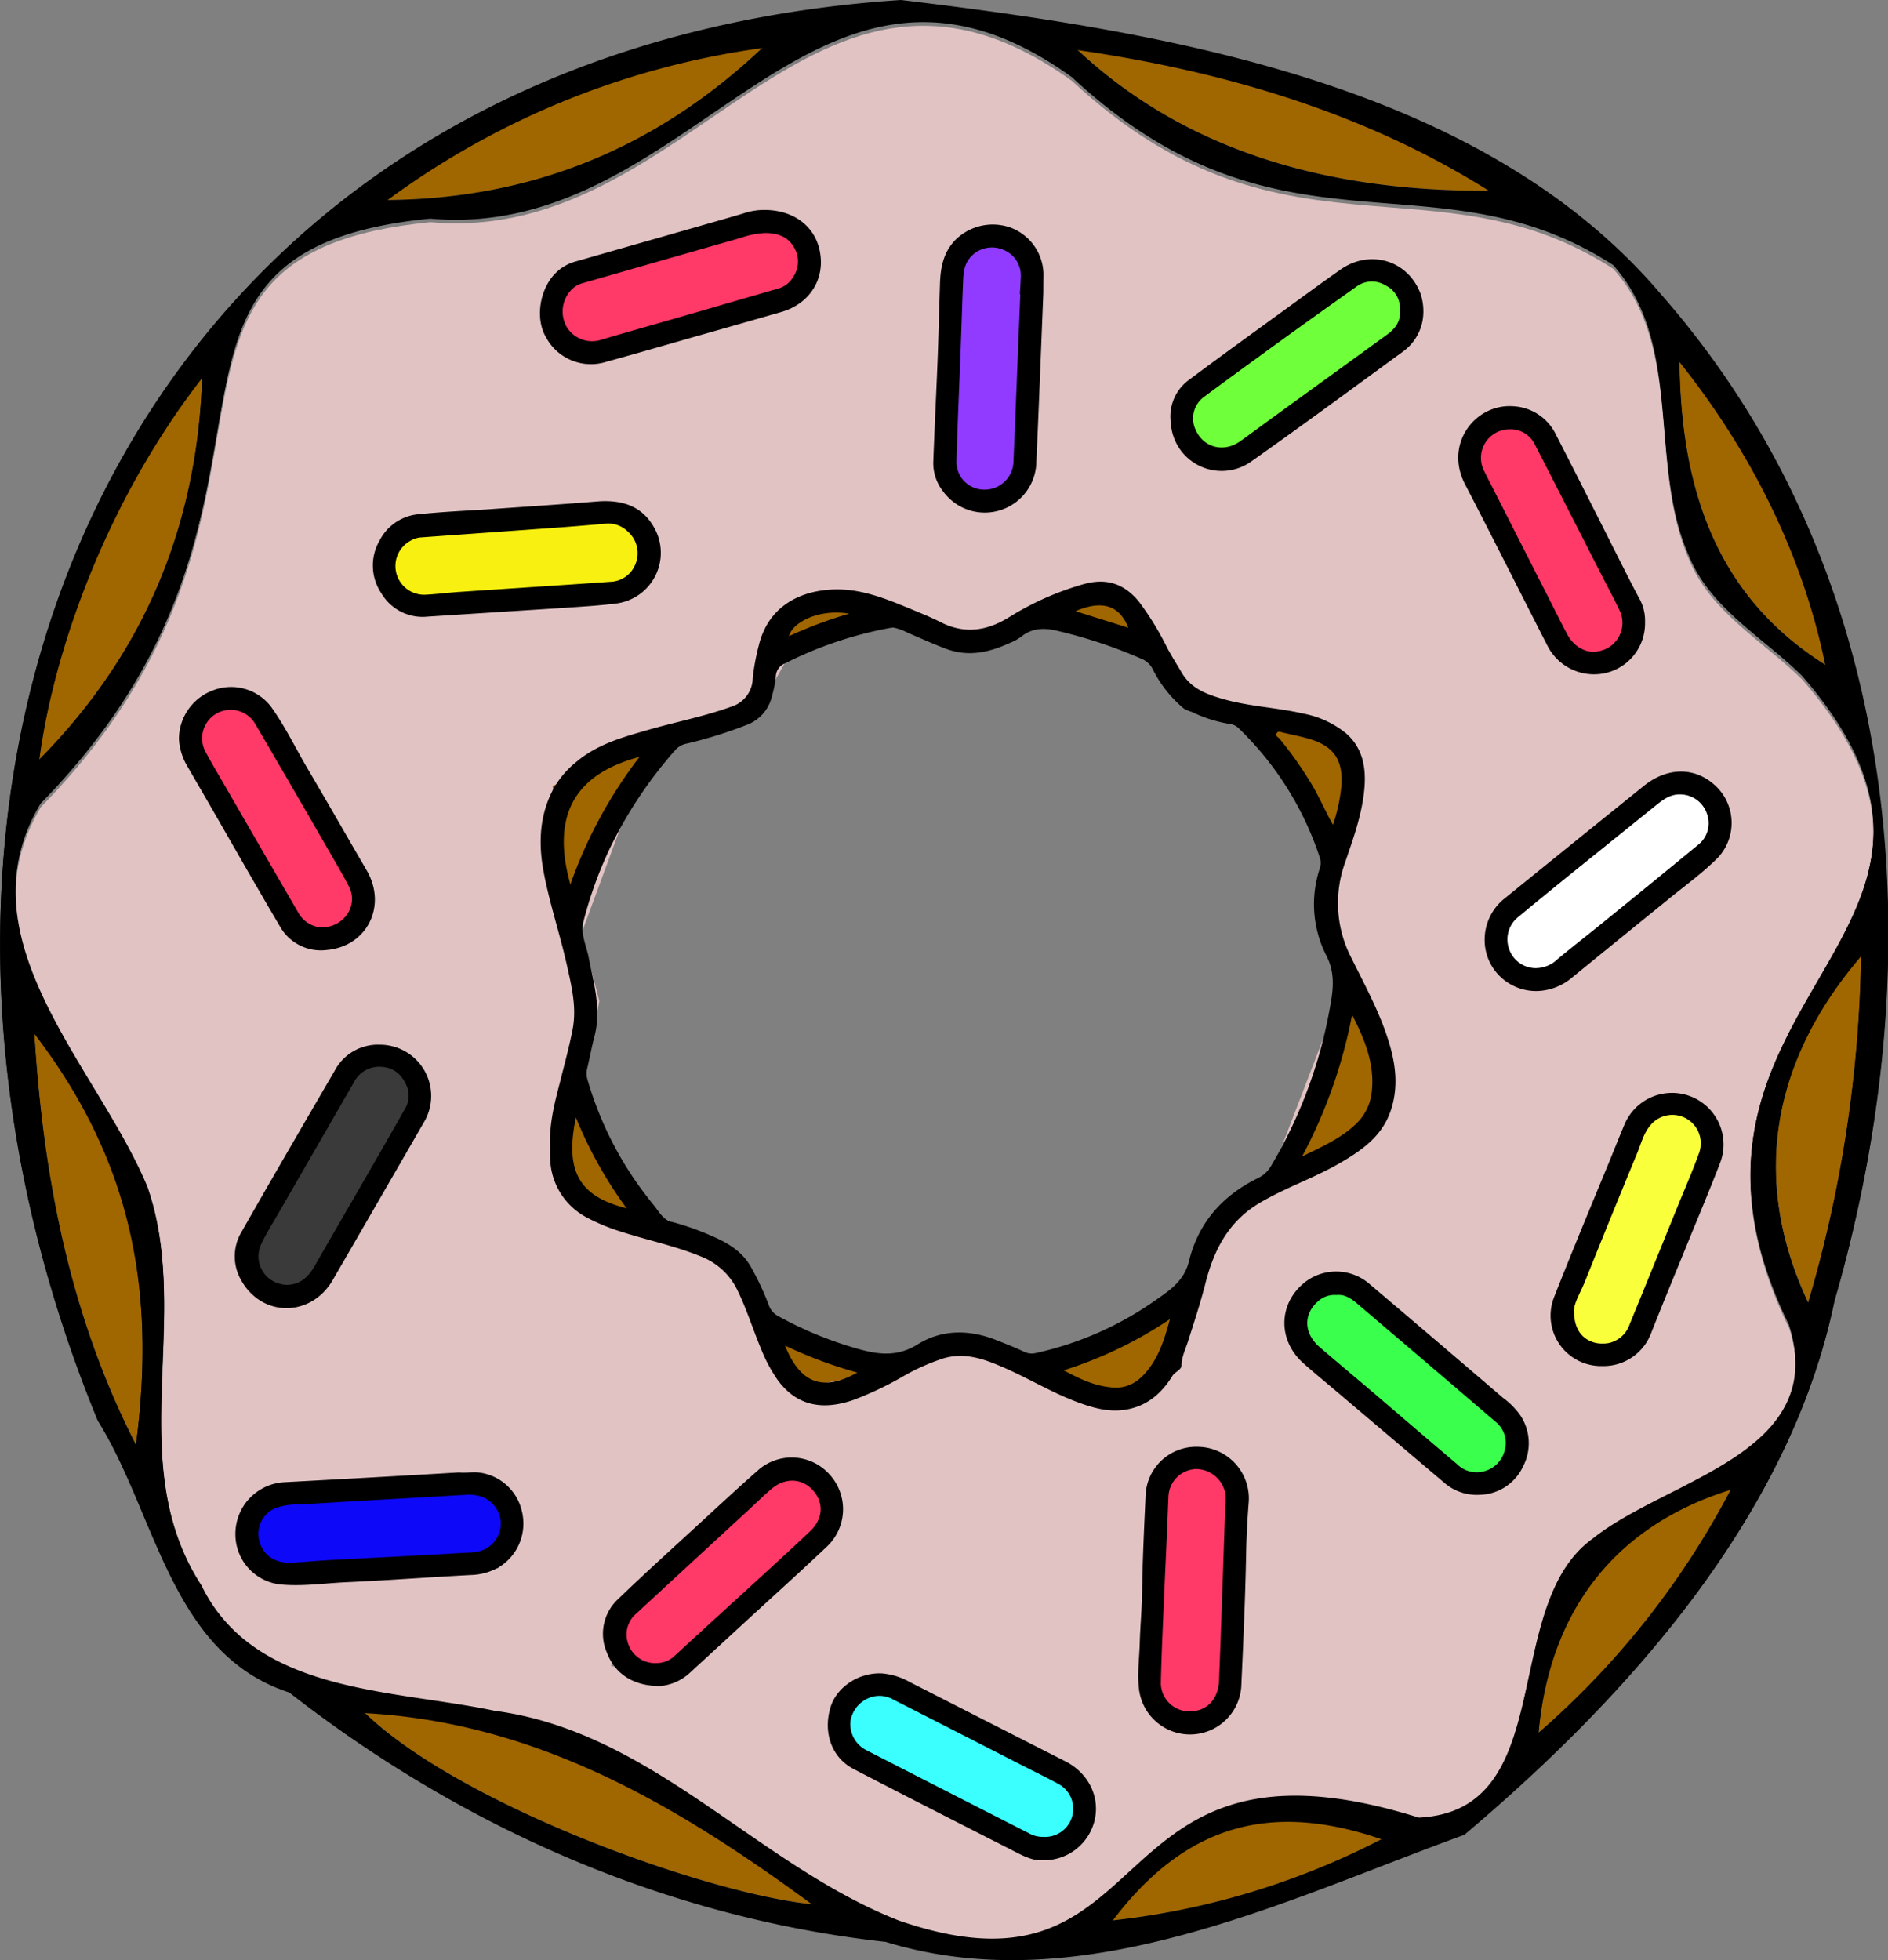 <svg xmlns="http://www.w3.org/2000/svg" viewBox="0 0 386.18 400.88"><rect x="0" y="0" width="386.18" height="400.88" fill="#808080" stroke="none"/><defs><style>.cls-1{fill:#e2c3c3;}.cls-2{fill:#a06600;}.cls-3{fill:#ff3968;}.cls-4{fill:#903bff;}.cls-5{fill:#70ff3b;}.cls-6{fill:#fff;}.cls-7{fill:#faff3b;}.cls-8{fill:#3bff4d;}.cls-9{fill:#3bffff;}.cls-10{fill:#0e08f9;}.cls-11{fill:#3a3a3a;}.cls-12{fill:#f7f011;}</style></defs><title>donut-lines-fills</title><g id="glasur_fill" data-name="glasur fill"><path id="glasur" class="cls-1" d="M368.65,139c-8-7.9-18.78-13.76-23.2-24.64-8.32-19-1-43.1-15.46-59.38-36.58-23.64-68,1.26-110.74-38.44C166-21.75,142.12,50.3,88.07,45.44,19.8,52.07,68.71,103.49,8.37,165.05-8.4,193,20,219.15,30.26,243.79c9.15,26.47-5.22,56.4,11,81.41,10.83,22.24,39.07,21.26,60.06,25.7,32.2,4.26,53.49,31.46,82.64,42.89,55,18.94,39.06-42.11,106.32-21.06,28.86-1.34,16.39-43.34,35.62-57.09,15.51-12.37,48.47-17.3,40.1-43.91C333.44,205.24,414.9,192.34,368.65,139ZM303,88.74l10-2,21,40-5,10-10-4-19-38Zm-61-5,36-27,8,2,2,8-38,28-8-2Zm-46-30,6-5,8,5-1,44-7,6-9-6Zm-81,5,43-14,7,5v10l-44,13-7-4Zm-34,49,44-2,8,8-3,6-46,5-6-9Zm5,117-22,39H55l-4-6,21-39,7-2Zm-47-74,5-5h7l24,36-5,9H60Zm63,170-47,2-4-9,4-7,42-3,9,8Zm35,22-12-2,3-10,28-27,10-2,5,10Zm78,36-43-19v-9l1-3,9-2,38,19,3,9Zm36-31-9,6-7-8,2-42,7-5,9,8Zm8-105-12.26,8-4.74,15-29,15-17.16-8-15.84,8-22-10L149.77,256,133,247.74l-14-25,3.59-18-3.59-14,14-38,8-3,15-6,5-9,21-8,19,4,14-4,20,4,7,13,12,4,19,26-3,9.65,4,20.35Zm49,59-10,2-33-31,2-7,6-2,35,29Zm26-26H322l-3-8,16-39h13l1,9Zm17-105-32,27-9,3-4-13,35-25h10Z"/></g><g id="donut_fill" data-name="donut fill"><path class="cls-2" d="M166.51,389.49c-27.83-20.48-56.67-37.58-92.12-39.41C93.72,369.05,145,387.52,166.51,389.49Z"/><path class="cls-2" d="M27.81,295.47C32,263.53,26.9,237.05,7,211.12,8.81,240.51,14.25,269,27.81,295.47Z"/><path class="cls-2" d="M314.72,354.35a170.41,170.41,0,0,0,39.49-50C330.14,311.78,316.87,329.45,314.72,354.35Z"/><path class="cls-2" d="M369.86,266.35a263.54,263.54,0,0,0,10.85-71.06C362.62,216.41,357.87,240.8,369.86,266.35Z"/><path class="cls-2" d="M305,39c-25.67-16.25-55-24.8-84.89-29.07C243.18,31.71,273.33,39.26,305,39Z"/><path class="cls-2" d="M8,155.38C29.45,133.67,40.39,107.59,41.36,77,21.43,102.68,10.84,133.55,8,155.38Z"/><path class="cls-2" d="M78.94,40.91c30.07-.2,55.54-10.75,77.29-31.4A167.52,167.52,0,0,0,78.94,40.91Z"/><path class="cls-2" d="M227.43,392.77A156.69,156.69,0,0,0,282.91,376C259.69,367.9,242.23,373.09,227.43,392.77Z"/><path class="cls-2" d="M373.42,136c-4.62-22.87-15.32-44-29.9-62.24C343.78,99.47,350.72,121.77,373.42,136Z"/><polygon class="cls-2" points="158.03 132.66 163.28 124.74 177.03 124.74 158.03 132.66"/><polygon class="cls-2" points="215.03 125.74 225.03 121.74 235.03 129.74 215.03 125.74"/><polygon class="cls-2" points="257.03 148.74 273.03 172.74 277.03 155.74 272.58 149.66 257.03 148.74"/><polygon class="cls-2" points="275.03 204.74 262.03 239.74 276.03 233.81 283.03 228.74 284.03 214.74 275.03 204.74"/><polygon class="cls-2" points="213.03 279.74 228.03 286.74 239.03 280.74 242.03 264.74 213.03 279.74"/><polygon class="cls-2" points="157.03 271.74 164.03 283.74 180.03 280.74 157.03 271.74"/><polygon class="cls-2" points="131.03 249.74 118.03 223.74 115.03 238.74 125.03 249.74 131.03 249.74"/><polygon class="cls-2" points="113.03 160.74 115.03 183.74 133.03 151.74 113.03 160.74"/></g><g id="sprinkles_fill" data-name="sprinkles fill"><polygon class="cls-3" points="165.03 58.74 165.03 48.74 158.03 43.74 115.03 57.74 114.03 67.74 121.03 71.74 165.03 58.74"/><polygon class="cls-4" points="209.03 96.74 210.03 52.74 202.03 47.74 196.03 52.74 193.03 96.74 202.03 102.74 209.03 96.74"/><polygon class="cls-5" points="286.03 57.74 278.03 55.74 242.03 82.74 242.03 91.74 250.03 93.74 288.03 65.74 286.03 57.74"/><polygon class="cls-3" points="329.03 135.74 334.03 125.74 313.03 85.74 303.03 87.74 300.03 93.74 319.03 131.74 329.03 135.74"/><polygon class="cls-6" points="306.03 186.74 310.03 199.74 319.03 196.74 351.03 169.74 351.03 161.74 341.03 161.74 306.03 186.74"/><polygon class="cls-7" points="335.03 227.74 319.03 266.74 322.03 274.74 334.03 274.74 349.03 236.74 348.03 227.74 335.03 227.74"/><polygon class="cls-8" points="267.03 264.74 265.03 271.74 298.03 302.74 308.03 300.74 308.03 291.74 273.03 262.74 267.03 264.74"/><polygon class="cls-3" points="237.03 302.74 235.03 344.74 242.03 352.74 251.03 346.74 253.03 305.74 244.03 297.74 237.03 302.74"/><polygon class="cls-9" points="182.03 344.74 173.03 346.74 172.03 349.74 172.03 358.74 215.03 377.74 223.03 372.74 220.03 363.74 182.03 344.74"/><polygon class="cls-3" points="156.03 302.74 128.03 329.74 125.03 339.74 137.03 341.74 171.03 310.74 166.03 300.74 156.03 302.74"/><polygon class="cls-10" points="55.03 305.74 51.03 312.74 55.03 321.74 102.03 319.74 106.03 310.74 97.03 302.74 55.03 305.74"/><polygon class="cls-11" points="72.03 217.74 51.03 256.74 55.03 262.74 64.03 262.74 86.03 223.74 79.03 215.74 72.03 217.74"/><polygon class="cls-3" points="70.03 189.74 75.03 180.74 51.03 144.74 44.03 144.74 39.03 149.74 60.03 189.74 70.03 189.74"/><polygon class="cls-12" points="130.03 118.74 133.03 112.74 125.03 104.74 81.03 106.74 78.03 114.74 84.03 123.74 130.03 118.74"/></g><g id="all_lines" data-name="all lines"><path d="M184.26.27c54,6.5,118.82,17,155.4,60.18,50,57,55.92,135.29,35.49,205.8-9,43.76-42.17,80.77-75.62,109-37,13.46-78.34,34.15-118.36,21.9-44.87-4.94-86.62-23.4-122-51C34.91,338.28,32,309.76,20,290.57-36.25,153.84,28.74,10.45,184.26.27ZM290.22,372c28.85-1.35,16.39-43.35,35.61-57.1,15.51-12.36,48.48-17.3,40.11-43.91-32.53-66.49,48.94-79.38,2.68-132.75-8-7.91-18.78-13.77-23.2-24.64-8.31-19-1-43.11-15.45-59.39-36.59-23.64-68,1.27-110.74-38.44C166-22.47,142.09,49.57,88,44.72c-68.26,6.63-19.35,58-79.69,119.61-16.77,27.95,11.57,54.09,21.88,78.73,9.16,26.47-5.22,56.4,11,81.41,10.83,22.25,39.06,21.26,60.06,25.71,32.19,4.26,53.48,31.46,82.63,42.89C238.84,412,223,351,290.22,372ZM74.37,350.35c19.32,19,70.57,37.45,92.12,39.42C138.66,369.28,109.82,352.19,74.37,350.35ZM220.06,10.19c23.1,21.79,53.25,29.34,84.88,29.08C279.27,23,249.92,14.47,220.06,10.19ZM27.79,295.75C32,263.81,26.87,237.32,7,211.39,8.79,240.79,14.23,269.25,27.79,295.75ZM8,155.65c21.46-21.71,32.39-47.79,33.37-78.36C21.4,103,10.82,133.83,8,155.65ZM78.91,41.19C109,41,134.46,30.44,156.21,9.79A167.45,167.45,0,0,0,78.91,41.19ZM369.84,266.62a263.94,263.94,0,0,0,10.85-71.06C362.59,216.69,357.84,241.08,369.84,266.62ZM343.5,74c.25,25.71,7.19,48,29.9,62.25C368.77,113.41,358.08,92.29,343.5,74ZM314.69,354.63a170.41,170.41,0,0,0,39.5-50C330.12,312.06,316.85,329.73,314.69,354.63Zm-31.8,21.64c-23.23-8.1-40.69-2.91-55.49,16.78A157,157,0,0,0,282.89,376.27Z"/><path d="M112.52,234.45c-.19-4.85,1-9.19,2.13-13.55.86-3.45,1.8-6.89,2.48-10.39.85-4.44-.19-8.7-1.15-13-1.47-6.63-3.7-13.08-4.89-19.78-1-5.81-.64-11.46,2.31-16.75a19,19,0,0,1,4.61-5.26c4.3-3.59,9.54-5,14.76-6.5,5.58-1.59,11.29-2.7,16.78-4.68a6.2,6.2,0,0,0,4.42-5.86,45.85,45.85,0,0,1,1.26-6.77c1.81-7.33,7.55-10.85,14.59-11.32,5.82-.39,11.08,1.73,16.32,3.9,2.12.88,4.26,1.74,6.31,2.78,4.86,2.46,9.42,1.76,13.89-1a59.33,59.33,0,0,1,15.42-6.83c4.66-1.28,8.26,0,11.23,3.65a59,59,0,0,1,5.73,9.37c.93,1.74,2,3.42,3,5.12,1.87,3.2,5,4.39,8.33,5.35,5.38,1.56,11,1.75,16.47,3a19.76,19.76,0,0,1,8.75,4c3.42,2.95,4.17,6.91,3.82,11.2-.44,5.37-2.3,10.38-4,15.39A24.34,24.34,0,0,0,276.46,196c2.91,5.89,6.1,11.67,7.9,18.05,1.24,4.41,1.59,8.84.05,13.26-1.82,5.2-6,8.05-10.48,10.64-5.22,3-10.95,4.94-16.16,8-6.36,3.72-9.41,9.5-11.16,16.33-1,4-2.32,8-3.57,11.92-.51,1.64-1.31,3.17-1.37,5,0,1-1.34,1.34-1.87,2.2-2.36,3.86-5.65,6.5-10.29,7-3.24.35-6.29-.58-9.29-1.7-5.09-1.91-9.75-4.75-14.72-6.93-3.95-1.74-8-3.26-12.39-2a42.91,42.91,0,0,0-8.54,3.81,67.47,67.47,0,0,1-10.1,4.77c-6.19,2.11-11.48,1.23-15.39-4.1a31.1,31.1,0,0,1-3.4-6.36c-1.65-3.94-2.9-8-4.78-11.89a13.84,13.84,0,0,0-7.46-7c-5.5-2.26-11.32-3.42-16.94-5.27a39.7,39.7,0,0,1-6.21-2.59,14,14,0,0,1-7.76-12.47C112.49,235.81,112.52,235,112.52,234.45Zm70.2-106.1-.57.06a79.08,79.08,0,0,0-21.57,7.26,3,3,0,0,0-1.89,2.8,23.58,23.58,0,0,1-.78,3.86,8.22,8.22,0,0,1-5.18,5.93,90.49,90.49,0,0,1-12.22,3.81,4.13,4.13,0,0,0-2.26,1.19,88.18,88.18,0,0,0-13.54,20.31,82.81,82.81,0,0,0-5.31,14.66c-.75,2.68.52,5.06,1,7.55,1.06,5.36,2.64,10.67,1.18,16.23-.56,2.12-.94,4.28-1.45,6.41a4.33,4.33,0,0,0,0,2.26,71.67,71.67,0,0,0,9.67,20.58c1.25,1.83,2.59,3.59,4,5.32,1.05,1.32,1.78,2.82,3.62,3.32a53.26,53.26,0,0,1,6.07,2c4,1.62,8,3.29,10.23,7.44a56.82,56.82,0,0,1,3.54,7.59,4,4,0,0,0,2,2.28,76.49,76.49,0,0,0,14.35,6.1c4.73,1.44,9.2,2.69,14.11-.37s10.51-3.07,16-.89c1.94.76,3.88,1.52,5.76,2.41a3.53,3.53,0,0,0,2.39.26,67.69,67.69,0,0,0,24.1-10.53c3.06-2.14,6.22-4.09,7.23-8.26,1.92-7.88,6.88-13.44,14.13-17a6.08,6.08,0,0,0,2.69-2.53,96.08,96.08,0,0,0,11.68-30.56c.75-4.05,1.78-8.14-.36-12.32a23.14,23.14,0,0,1-1.39-17.9,3.47,3.47,0,0,0,0-2.25,64.88,64.88,0,0,0-16.62-26.46,3.07,3.07,0,0,0-1.74-.84,27.71,27.71,0,0,1-7.8-2.47,7,7,0,0,1-1.62-.67,25.05,25.05,0,0,1-6.45-8.19,4.39,4.39,0,0,0-2.23-2,98.93,98.93,0,0,0-17.13-5.7c-2.75-.68-5.25-.65-7.55,1.23a10.48,10.48,0,0,1-2.31,1.25c-4.2,1.92-8.45,2.88-13,1.17-2.67-1-5.26-2.19-7.88-3.3A10.78,10.78,0,0,0,182.72,128.35Zm83.62,108.16c4.11-2,7.76-3.62,10.78-6.42a10.54,10.54,0,0,0,3.44-6.55c.73-5.84-1.43-11-4-16A101.88,101.88,0,0,1,266.34,236.51ZM116.67,180.88a94,94,0,0,1,14.14-26.08C117.31,158.37,112.76,167,116.67,180.88ZM239.3,269.79a84.37,84.37,0,0,1-21.72,10.46c3.2,1.74,6.39,3.25,10,3.52,3,.24,5.23-1.13,7.07-3.41C237.17,277.27,238.28,273.58,239.3,269.79Zm33.35-101.1a35.18,35.18,0,0,0,1.77-8.45c.2-5-1.78-7.68-6.54-9.1-1.78-.52-3.61-.89-5.43-1.3-.44-.1-1.05-.42-1.33.15s.31.76.59,1.08a74.52,74.52,0,0,1,6.1,8.55C269.58,162.38,270.82,165.43,272.65,168.69ZM128.18,247.13a85.73,85.73,0,0,1-10.38-18.58C115.37,240,118.87,244.76,128.18,247.13Zm32.38,28.06c3,7.38,7.4,9.68,14.8,5.52A89.63,89.63,0,0,1,160.56,275.19ZM220,125l10.79,3.39C229,123.78,225.38,122.67,220,125Zm-46.31.51c-6.35-1.08-11.69,1.9-12.3,4.6A87.22,87.22,0,0,1,173.66,125.52Z"/><path d="M291.14,63.94a10,10,0,0,1-4.22,8c-10.22,7.46-20.43,15-30.75,22.27a10.42,10.42,0,0,1-16.69-7.78,9.26,9.26,0,0,1,3.53-8.6c7.07-5.29,14.23-10.43,21.36-15.62,3.24-2.36,6.46-4.72,9.71-7,6.09-4.35,13.93-2,16.49,4.88A11.28,11.28,0,0,1,291.14,63.94Zm-4.8-.39a5.23,5.23,0,0,0-2.95-5.19,5.3,5.3,0,0,0-5.91.24q-7.05,5-14,10c-5.72,4.15-11.44,8.29-17.11,12.5a5.45,5.45,0,0,0-1.91,6.58c1.56,3.85,5.78,5,9.24,2.55,2.76-2,5.48-4,8.23-6q10.85-7.86,21.69-15.72C285.31,67.3,286.55,65.76,286.34,63.55Z"/><path d="M135,344.83c-5.37,0-9.15-2.41-10.83-6.75A9.65,9.65,0,0,1,126.48,327c5.67-5.47,11.53-10.75,17.33-16.09,3.7-3.41,7.4-6.83,11.18-10.16a10.38,10.38,0,0,1,14.63.74,10.52,10.52,0,0,1-.46,14.8c-5.93,5.6-12,11.06-18,16.59q-4.95,4.56-9.91,9.11A10.28,10.28,0,0,1,135,344.83Zm-.6-4.7a5.25,5.25,0,0,0,3.71-1.59q7-6.45,14.07-12.88c4.52-4.15,9.06-8.27,13.52-12.49,2.68-2.53,2.84-5.85.6-8.36s-5.71-2.67-8.51-.29c-1.62,1.38-3.15,2.89-4.72,4.34Q141.51,319.5,130,330.14a5.58,5.58,0,0,0-1.34,6.47A5.77,5.77,0,0,0,134.37,340.13Z"/><path d="M302.69,305.71a10.17,10.17,0,0,1-7-2.23l-22.58-19.13c-2.17-1.84-4.38-3.64-6.51-5.54-5.36-4.78-5.14-12.37.45-16.68a10.42,10.42,0,0,1,12.83.26q13.8,11.69,27.52,23.47a15.44,15.44,0,0,1,3.66,3.73,10.27,10.27,0,0,1,.46,10.35A10,10,0,0,1,302.69,305.71ZM273.4,264.85a5.08,5.08,0,0,0-3.61,1.12c-3.25,2.68-3.2,6.69.19,9.59,3.58,3.07,7.19,6.09,10.78,9.14,5.75,4.91,11.47,9.84,17.25,14.72a5.62,5.62,0,0,0,5.13,1.58,5.88,5.88,0,0,0,4.68-4.56,5.53,5.53,0,0,0-2-5.74q-14-12-28-23.9C276.56,265.69,275.17,264.67,273.4,264.85Z"/><path d="M314.24,202.69a10.54,10.54,0,0,1-9.92-6.83,10.77,10.77,0,0,1,3.3-12q14.29-11.58,28.63-23.14c5.06-4.07,11-3.85,15.12.46a10.4,10.4,0,0,1,.06,14.18c-3.28,3.32-7.11,6-10.72,9q-9.57,7.75-19.12,15.54A11.49,11.49,0,0,1,314.24,202.69Zm.07-4.7a6.33,6.33,0,0,0,4.29-1.84c3-2.49,6.15-4.93,9.21-7.42q9.87-8,19.72-16.1a5.63,5.63,0,0,0,1.59-6.28,5.82,5.82,0,0,0-5.55-3.88c-2.05,0-3.48,1.14-4.94,2.31l-16.51,13.3c-3.87,3.13-7.74,6.28-11.57,9.46a5.86,5.86,0,0,0-1.83,6.67A5.77,5.77,0,0,0,314.31,198Z"/><path d="M213.32,380.45c-1.67.16-3.49-.61-5.26-1.52-11.18-5.7-22.37-11.36-33.5-17.16-4.47-2.33-6.24-7.46-4.68-12.61,1.27-4.18,5.83-7.13,10.49-6.92a14,14,0,0,1,5.75,1.79q15.88,8.1,31.79,16.19c4.67,2.37,7.1,7.17,6,12A10.65,10.65,0,0,1,213.32,380.45Zm.09-4.77a5.77,5.77,0,0,0,3-10.88c-2.37-1.28-4.78-2.45-7.17-3.67q-13.25-6.78-26.5-13.53a5.75,5.75,0,0,0-4.13-.62,6.18,6.18,0,0,0-4.67,5.16,6,6,0,0,0,3.42,5.88q16.53,8.48,33.08,16.9A5.88,5.88,0,0,0,213.41,375.68Z"/><path d="M336.48,127.2a10.42,10.42,0,0,1-8.31,10.5,10.68,10.68,0,0,1-11.6-5.54c-5.63-11-11.19-22.1-16.89-33.09-4.3-8.27,2-16.35,9.56-16A10.28,10.28,0,0,1,318.31,89c4.45,8.63,8.79,17.3,13.18,26,1.24,2.44,2.47,4.88,3.76,7.3A9.18,9.18,0,0,1,336.48,127.2ZM308.71,87.81a5.83,5.83,0,0,0-5.25,8.28c.49,1,1,2.06,1.55,3.08q6.14,12.09,12.29,24.18c1.1,2.15,2.15,4.32,3.3,6.44,1.35,2.51,3.94,3.9,6.19,3.43a5.89,5.89,0,0,0,4.34-8.67c-1.07-2.28-2.28-4.49-3.43-6.73Q320.88,104.41,314,91A5.53,5.53,0,0,0,308.71,87.81Z"/><path d="M36.6,151.11a10.66,10.66,0,0,1,7.19-10,10.27,10.27,0,0,1,11.75,3.57c2.84,4,5,8.48,7.5,12.73C67.06,164.23,71,171.14,75,178c4.21,7.23.13,15.57-8.18,16.29a9.59,9.59,0,0,1-9.51-4.74c-5.6-9.48-11-19.06-16.54-28.6-.91-1.56-1.81-3.13-2.71-4.69A12.3,12.3,0,0,1,36.6,151.11Zm29.09,38.57c4.78,0,7.68-4.58,5.65-8.45-1.12-2.13-2.33-4.21-3.54-6.3-5.18-9-10.34-17.91-15.57-26.84a5.83,5.83,0,0,0-10.11,5.82c1.26,2.37,2.66,4.66,4,7Q53.53,173.76,61,186.63A5.88,5.88,0,0,0,65.69,189.68Z"/><path d="M327.72,279.38a10.32,10.32,0,0,1-9.81-14.17C321.5,256.09,325.28,247,329,238c1.1-2.69,2.17-5.39,3.3-8.07a10.54,10.54,0,0,1,19.54,7.9c-2.1,5.47-4.39,10.87-6.6,16.3-2.5,6.14-5.05,12.26-7.48,18.43A10.4,10.4,0,0,1,327.72,279.38ZM321.94,268c0,3.69,1.54,5.8,4.12,6.56a5.86,5.86,0,0,0,7.28-3.73c3.33-8.1,6.62-16.24,9.92-24.36,1.44-3.55,3-7.08,4.28-10.67a5.81,5.81,0,0,0-10.06-5.53c-1.35,1.64-1.83,3.72-2.63,5.63q-5.37,13-10.58,26C323.36,264.21,322,266.36,321.94,268Z"/><path d="M156.36,42.94c5.87,0,10.2,3.21,11.28,8.21,1.26,5.79-1.95,11-7.9,12.68q-7.81,2.25-15.65,4.47C137.4,70.2,130.72,72.15,124,74a10.43,10.43,0,0,1-12.35-5.08c-2.16-3.7-1.33-9.54,1.8-12.87a9.19,9.19,0,0,1,4.31-2.58l25.29-7.22c3-.86,6-1.71,9-2.6A13.26,13.26,0,0,1,156.36,42.94Zm.06,4.72a17.66,17.66,0,0,0-4.93,1q-16.1,4.59-32.19,9.22A5,5,0,0,0,117.15,59a6.4,6.4,0,0,0-1.27,7.81,6.07,6.07,0,0,0,7.25,2.63c4.82-1.43,9.67-2.78,14.51-4.18L159.24,59a5.13,5.13,0,0,0,3-2.35,5.57,5.57,0,0,0,.17-6.07C161.16,48.4,159.08,47.64,156.42,47.66Z"/><path d="M77.71,213.66a10.49,10.49,0,0,1,8.92,16q-9.27,16.08-18.58,32.15c-4.38,7.55-14.33,7.67-18.63.17a9.72,9.72,0,0,1,0-10.06c6.26-11,12.62-21.92,19-32.87A10,10,0,0,1,77.71,213.66Zm-19,49.09c2.82,0,4.46-1.73,5.75-4,2.42-4.24,4.87-8.45,7.31-12.68,3.64-6.31,7.29-12.62,10.9-19a5.3,5.3,0,0,0,.67-4.57c-.9-2.5-2.61-4.13-5.27-4.31a5.82,5.82,0,0,0-5.7,3.19Q64.66,234.76,57,248.06c-1.23,2.14-2.57,4.23-3.6,6.46A5.81,5.81,0,0,0,58.66,262.75Z"/><path d="M87.45,126.11A9.79,9.79,0,0,1,78,121.33a10.15,10.15,0,0,1-.35-10.79,9.92,9.92,0,0,1,8-5.37c4.69-.49,9.4-.7,14.1-1,7.42-.52,14.86-1,22.28-1.6,5.77-.49,9.7,1.29,12,5.76a10.45,10.45,0,0,1-7.72,15.06c-3.58.47-7.2.67-10.8.92C106.38,124.9,97.25,125.48,87.45,126.11Zm36.44-19c-3.93.32-6.87.58-9.82.79q-13.92,1-27.84,2a5,5,0,0,0-2.32.72,5.88,5.88,0,0,0,3.35,11c2.24-.12,4.47-.41,6.71-.56,10.27-.7,20.54-1.34,30.8-2.07a5.69,5.69,0,0,0,5.22-3.65,5.86,5.86,0,0,0-1.56-6.61A5.68,5.68,0,0,0,123.89,107.09Z"/><path d="M93.88,301.14c1.32.12,2.61-.1,3.94,0a10.28,10.28,0,0,1,8.9,7.82,10.48,10.48,0,0,1-4.19,11.26,11.94,11.94,0,0,1-6.18,1.9c-8.47.44-16.93,1.09-25.4,1.47-4.53.2-9.07.9-13.6.46a10.32,10.32,0,0,1-9.2-10.44,10.58,10.58,0,0,1,10-10.47Q76,302.19,93.88,301.14ZM59.51,319.63c2.62-.18,5.4-.42,8.18-.58,8.91-.48,17.81-.9,26.72-1.44,1.81-.11,3.75,0,5.38-1.13a5.83,5.83,0,0,0,2.36-6.64c-1-2.83-3.49-4.32-6.73-4.13-11.42.67-22.83,1.29-34.25,2a12.78,12.78,0,0,0-4.83.73A5.72,5.72,0,0,0,53,315C53.73,318,56.07,319.67,59.51,319.63Z"/><path d="M213.41,59.84c-.47,11.55-.9,23.11-1.43,34.65a10.55,10.55,0,0,1-19.08,6,9.32,9.32,0,0,1-2-6c.25-7,.61-13.9.88-20.85.2-5.2.32-10.41.49-15.61.1-3.29.68-6.4,3.11-8.92a10.85,10.85,0,0,1,11.38-2.54,10.37,10.37,0,0,1,6.68,9.48C213.42,57.32,213.41,58.58,213.41,59.84Zm-4.71.34h-.09c.06-1.09.14-2.18.17-3.28A5.67,5.67,0,0,0,205,51a5.86,5.86,0,0,0-6.78,1.94c-1.12,1.48-1.17,3.27-1.24,5-.18,4.38-.31,8.76-.47,13.14-.29,7.72-.65,15.43-.87,23.15a5.67,5.67,0,0,0,5.58,5.91,5.9,5.9,0,0,0,6.08-5.65C207.78,83.06,208.23,71.62,208.7,60.18Z"/><path d="M244.89,295.9a10.56,10.56,0,0,1,10.51,11.55c-.26,3.44-.45,6.89-.51,10.33-.18,9.1-.58,18.18-1,27.26a10.51,10.51,0,0,1-20.88.68c-.43-3.1,0-6.23.11-9.35.08-3.55.44-7.1.49-10.66.09-6.69.42-13.36.72-20A10.33,10.33,0,0,1,244.89,295.9Zm5.74,11.84h.08c0-.6,0-1.21,0-1.81a6.16,6.16,0,0,0-6-5.49,5.86,5.86,0,0,0-5.71,5.67c-.11,2.52-.2,5-.31,7.55-.18,4-.38,8.1-.55,12.15-.26,6.13-.56,12.26-.7,18.4a5.83,5.83,0,0,0,5.91,5.8c3.43,0,5.84-2.4,6-6.3C249.83,331.72,250.21,319.73,250.63,307.74Z"/><g id="outer_line" data-name="outer line"><path id="donut_line" data-name="donut line" d="M184.28,0C28.76,10.18-36.23,153.57,20,290.29c12.09,19.19,15,47.71,39.27,55.6,35.34,27.58,77.08,46.05,122,51,40,12.26,81.34-8.44,118.37-21.9,33.45-28.23,66.59-65.24,75.61-109,20.44-70.51,14.48-148.81-35.49-205.79C303.1,17,238.33,6.49,184.28,0ZM305,39c-31.64.27-61.79-7.28-84.89-29.07C250,14.19,279.3,22.74,305,39ZM156.23,9.51C134.48,30.16,109,40.71,78.94,40.91A167.52,167.52,0,0,1,156.23,9.51ZM41.36,77c-1,30.57-11.91,56.65-33.37,78.36C10.84,133.55,21.43,102.68,41.36,77ZM27.81,295.47C14.25,269,8.81,240.51,7,211.12,26.9,237.05,32,263.53,27.81,295.47Zm46.58,54.61c35.45,1.83,64.29,18.93,92.12,39.41C145,387.52,93.72,369.05,74.39,350.08Zm153,42.69c14.8-19.68,32.26-24.87,55.48-16.78A156.69,156.69,0,0,1,227.43,392.77Zm87.29-38.42c2.15-24.9,15.42-42.57,39.49-50A170.41,170.41,0,0,1,314.72,354.35Zm55.14-88c-12-25.55-7.24-49.94,10.85-71.06A263.54,263.54,0,0,1,369.86,266.35Zm-3.9,4.38c8.37,26.61-24.59,31.54-40.1,43.91-19.23,13.75-6.76,55.75-35.62,57.09-67.26-21.05-51.37,40-106.32,21.06-29.15-11.43-50.44-38.63-82.64-42.89-21-4.44-49.23-3.46-60.06-25.7-16.18-25-1.81-54.94-11-81.41C20,218.15-8.4,192,8.37,164.05c60.34-61.56,11.43-113,79.7-119.61C142.12,49.3,166-22.75,219.25,15.51,262,55.21,293.41,30.31,330,54c14.43,16.28,7.14,40.43,15.46,59.38,4.42,10.88,15.17,16.74,23.2,24.64C414.9,191.34,333.44,204.24,366,270.73ZM373.42,136c-22.7-14.24-29.64-36.54-29.9-62.24C358.1,92,368.8,113.14,373.42,136Z"/></g></g></svg>
